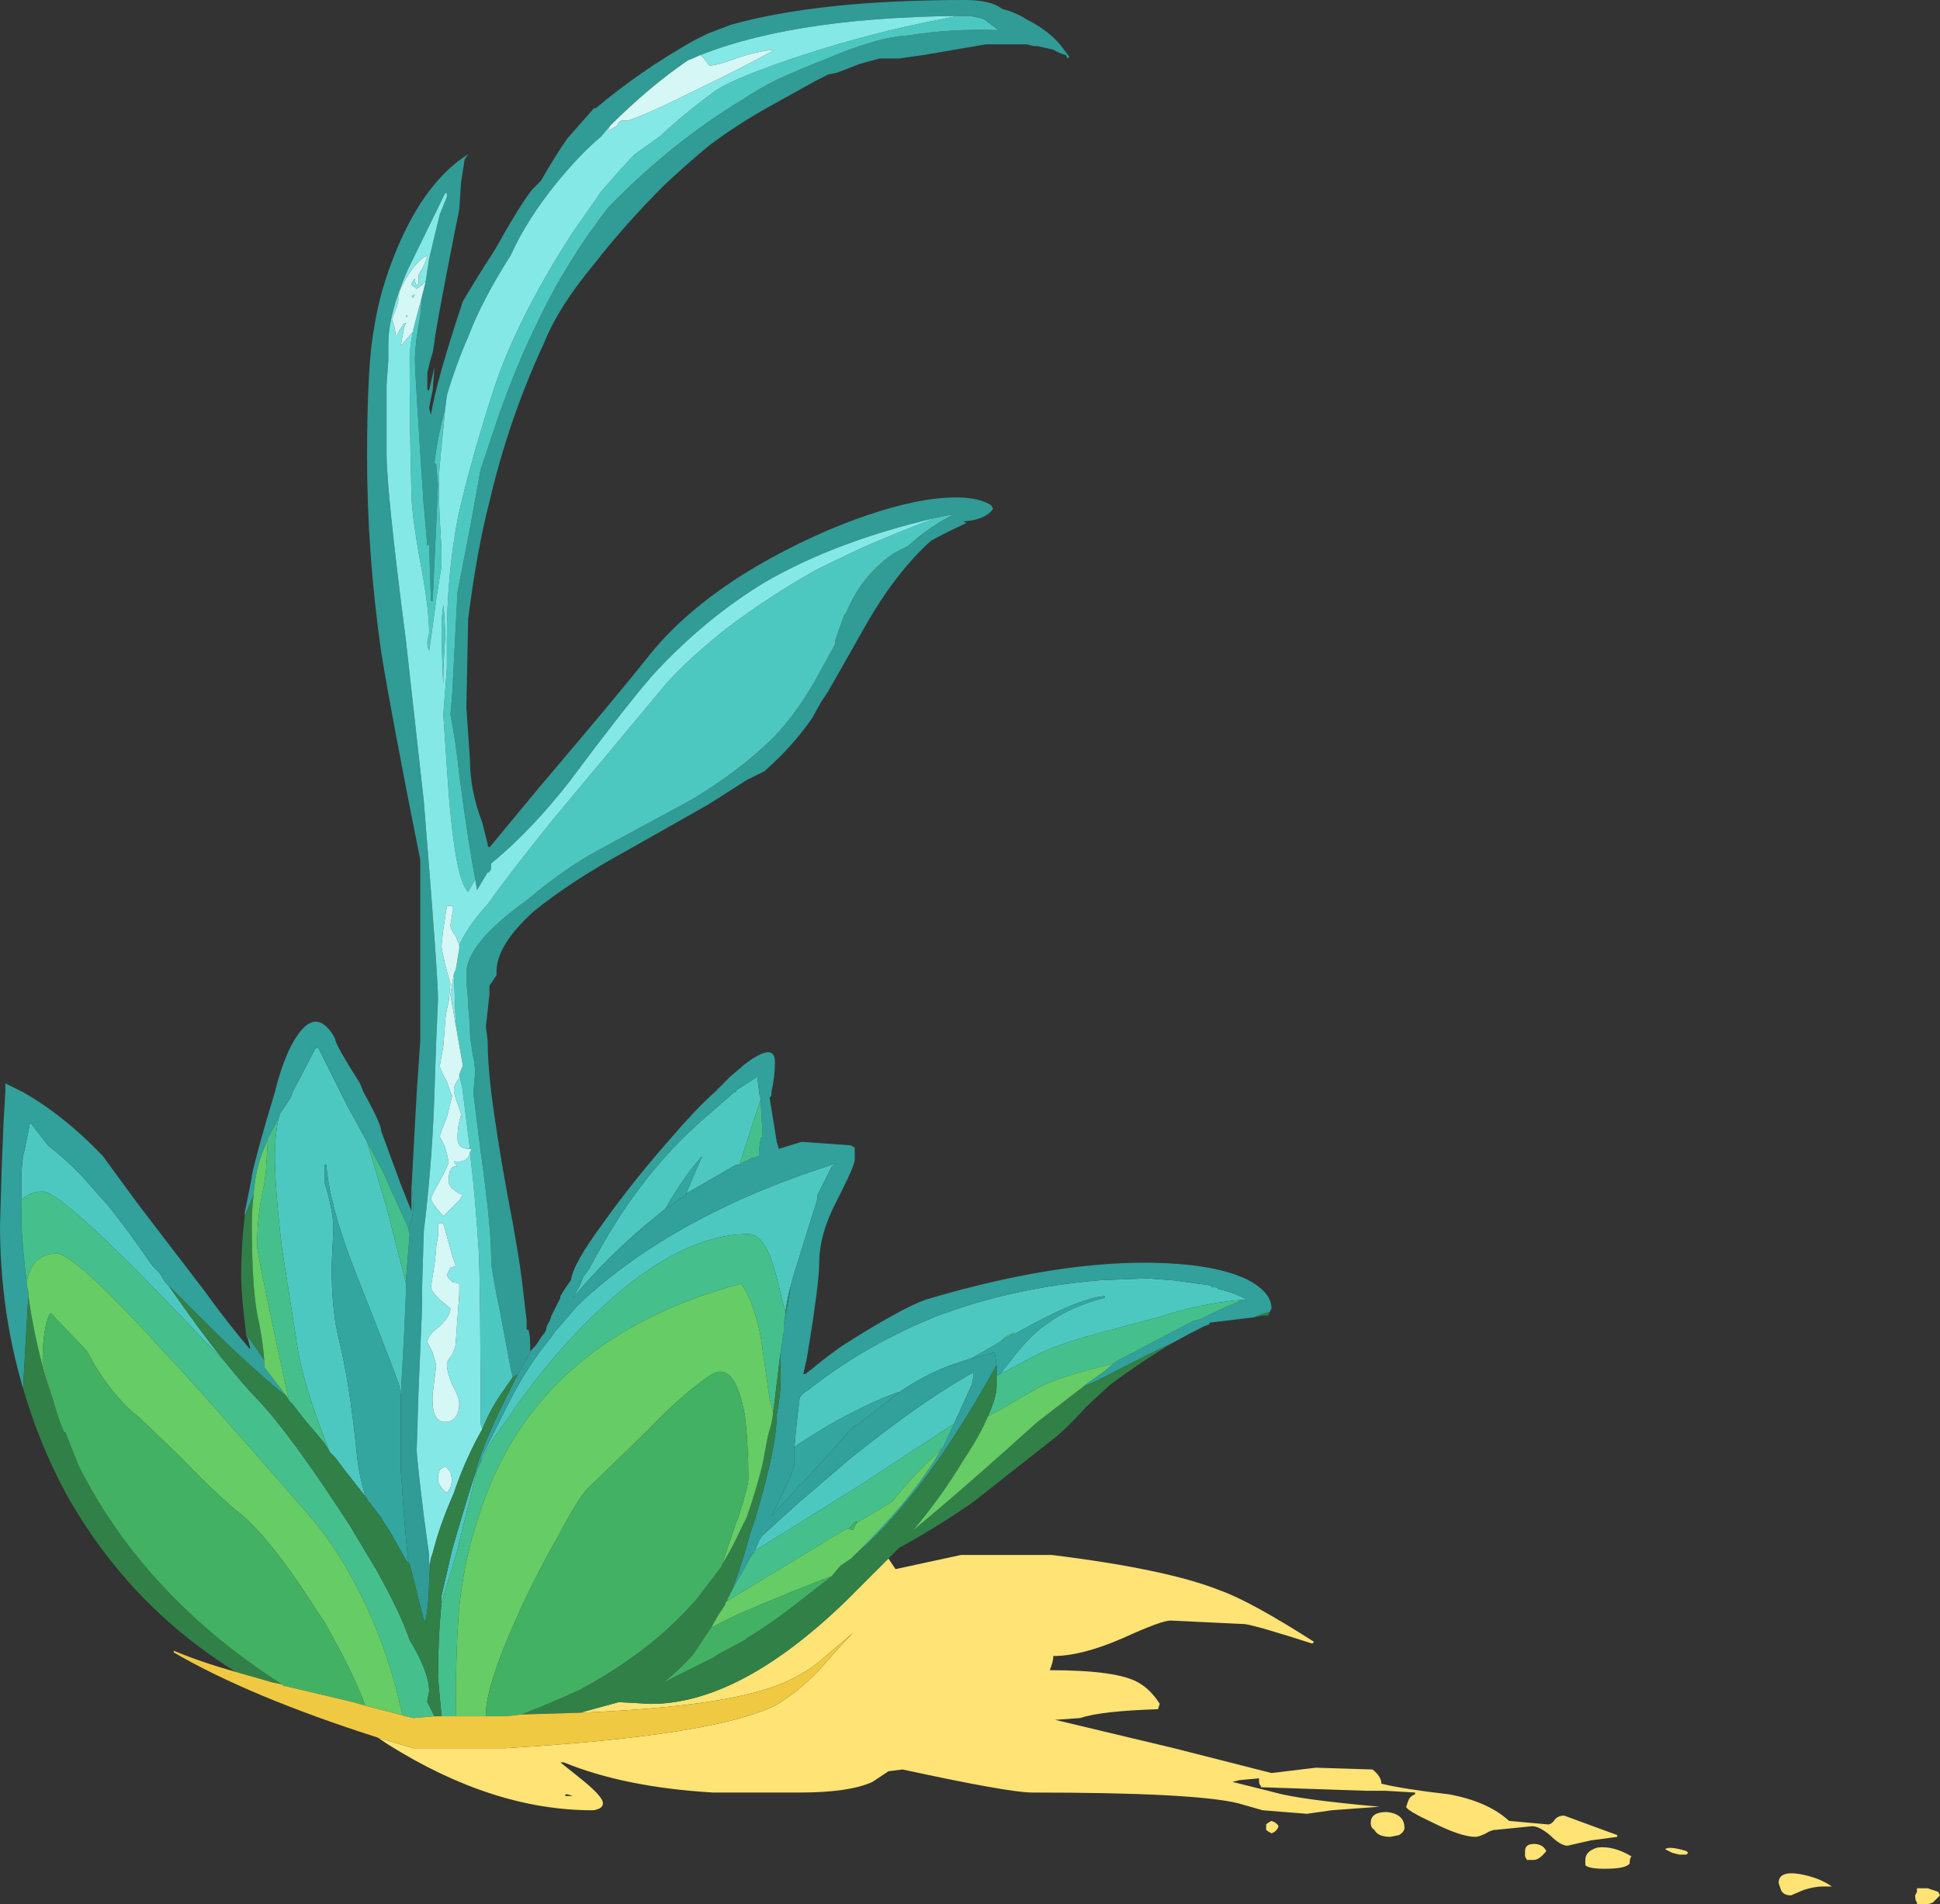 <?xml version="1.0" encoding="UTF-8" standalone="no"?>
<svg xmlns:ffdec="https://www.free-decompiler.com/flash" xmlns:xlink="http://www.w3.org/1999/xlink" ffdec:objectType="shape" height="53.7px" width="54.7px" xmlns="http://www.w3.org/2000/svg">
  <rect width="100%" height="100%" fill="#333333" stroke="none"/>
  <g transform="matrix(1.0, 0.0, 0.0, 1.0, 0.0, 0.0)">
    <path d="M47.55 52.2 L47.6 52.25 47.55 52.3 47.35 52.3 47.15 52.25 46.95 52.15 Q47.05 52.05 47.55 52.2 M51.4 53.2 Q51.15 53.2 50.85 53.3 L50.5 53.45 Q50.25 53.45 50.2 53.25 L50.15 53.1 Q50.15 52.75 50.75 52.85 51.3 52.95 51.65 53.2 L51.4 53.2 M54.7 53.45 L54.5 53.65 Q54.4 53.7 54.3 53.7 L54.05 53.7 54.05 53.65 Q54.0 53.6 54.0 53.45 L54.05 53.35 54.05 53.25 54.35 53.25 54.65 53.35 54.7 53.45 M25.05 43.95 L25.25 44.25 27.1 43.85 29.65 43.85 Q32.9 44.25 34.4 44.85 35.25 45.15 37.05 46.3 L37.0 46.35 Q35.45 45.85 35.1 45.8 L33.0 45.7 Q32.75 45.7 31.65 46.2 30.5 46.7 29.7 46.7 29.7 46.85 29.6 47.1 31.5 47.1 32.1 47.45 32.45 47.65 32.7 48.05 L32.65 48.2 Q31.05 48.25 30.45 48.45 L29.75 48.5 33.1 49.3 35.85 50.0 37.1 49.85 38.7 49.9 Q38.95 50.1 38.95 50.3 39.55 50.45 40.85 50.6 41.95 50.8 42.55 51.35 L43.65 51.45 Q43.75 51.45 43.85 51.3 43.95 51.2 44.1 51.2 L45.6 51.75 45.6 51.8 44.85 51.9 44.2 52.05 Q44.0 52.05 43.7 51.75 43.4 51.5 43.2 51.5 L42.2 51.6 Q42.05 51.6 41.9 51.7 41.7 51.8 41.6 51.8 41.2 51.8 40.4 51.4 39.65 51.05 39.65 50.95 L39.7 50.8 Q39.75 50.65 39.9 50.6 L39.9 50.55 39.05 50.5 38.5 50.5 35.55 50.4 35.55 50.35 Q35.5 50.35 35.5 50.2 L35.5 50.15 34.95 50.2 34.75 50.25 35.95 50.55 Q36.65 50.75 38.9 50.95 L37.55 51.05 36.85 51.15 35.6 51.05 34.9 50.85 Q33.65 50.55 29.1 50.55 28.45 50.55 25.45 49.9 L25.05 49.95 24.6 50.25 Q23.95 50.55 22.55 50.55 L20.1 50.55 Q17.6 50.4 15.9 49.7 L15.8 49.7 16.3 50.1 Q17.0 50.65 17.0 50.85 17.0 50.95 16.9 51.0 16.8 51.05 16.7 51.05 13.9 51.05 10.95 49.2 L10.65 49.0 11.65 49.3 14.25 49.3 Q20.1 48.95 21.85 48.1 22.45 47.75 23.05 47.15 23.7 46.4 24.05 46.05 L23.05 46.9 Q22.4 47.4 21.55 47.65 19.95 48.15 16.35 48.3 L17.45 48.0 18.35 48.05 Q20.85 48.05 23.85 45.15 L25.05 43.95 M16.0 50.6 Q15.9 50.6 15.95 50.65 L16.15 50.65 16.0 50.6 M38.65 51.4 Q38.65 51.1 39.1 51.1 39.6 51.15 39.6 51.55 39.6 51.65 39.45 51.75 L39.2 51.8 Q38.85 51.8 38.75 51.6 38.65 51.55 38.65 51.4 M35.7 51.45 Q35.75 51.4 35.85 51.35 36.0 51.4 36.05 51.5 36.0 51.65 35.85 51.7 35.75 51.65 35.7 51.6 35.7 51.55 35.7 51.45 M44.7 52.45 Q44.7 52.2 45.05 52.1 45.5 52.05 46.0 52.35 45.95 52.4 45.95 52.55 45.85 52.7 45.25 52.7 44.8 52.7 44.7 52.6 L44.7 52.45 M43.25 52.0 Q43.5 52.0 43.6 52.2 43.4 52.45 43.25 52.45 L43.05 52.45 43.0 52.35 Q43.0 52.4 43.0 52.2 43.0 52.0 43.25 52.0" fill="#ffe375" fill-rule="evenodd" stroke="none"/>
    <path d="M11.6 33.55 L11.75 30.8 11.85 29.35 11.85 24.25 Q11.05 20.25 10.75 18.4 10.35 15.6 10.35 12.9 10.35 10.25 10.55 9.25 10.7 8.2 11.2 7.0 12.0 5.1 13.2 4.35 L13.1 4.5 13.0 5.15 12.95 5.9 12.8 6.65 Q12.25 9.45 12.25 9.65 L12.2 9.95 12.15 10.1 12.05 10.5 12.05 11.0 12.1 11.0 12.25 10.35 12.2 11.0 12.1 11.5 12.15 11.7 Q12.3 10.75 13.05 8.5 13.4 7.9 13.95 7.05 14.65 5.8 15.0 5.35 L15.25 5.1 Q15.65 4.4 16.0 3.9 L16.75 3.05 16.8 3.05 Q18.05 2.0 19.55 1.15 L19.95 0.95 20.6 0.7 Q23.1 0.0 27.2 0.0 27.95 0.0 28.25 0.25 28.65 0.35 28.95 0.55 29.65 0.9 30.0 1.4 L30.15 1.6 30.1 1.65 30.05 1.55 Q29.85 1.5 29.7 1.4 L29.25 1.3 29.15 1.3 28.95 1.25 27.8 1.25 26.05 1.55 25.35 1.65 24.8 1.65 24.25 1.8 23.6 2.05 23.35 2.1 Q22.95 2.3 22.6 2.5 L21.7 3.0 Q20.8 3.5 20.0 4.1 19.45 4.55 18.75 5.2 17.6 6.35 16.75 7.45 15.75 8.65 15.35 9.65 14.35 11.8 13.8 14.15 13.45 15.5 13.2 17.45 L13.15 19.95 13.25 21.4 Q13.25 22.3 13.6 23.2 L13.75 23.8 13.75 23.85 13.8 23.9 15.25 22.15 Q17.5 19.5 18.25 18.55 19.9 16.45 23.35 14.95 24.9 14.3 26.1 14.1 27.4 13.9 27.95 14.25 L28.0 14.35 Q27.8 14.65 27.2 14.7 L27.15 14.7 27.25 14.75 Q26.7 15.0 26.25 15.25 25.25 16.15 24.4 17.65 L23.35 19.5 23.15 19.8 22.9 20.25 Q22.35 21.05 21.55 21.75 L21.05 22.0 19.95 22.7 17.65 24.0 Q16.1 24.85 15.05 25.7 14.0 26.65 14.0 27.4 L14.0 27.5 13.8 27.8 13.8 28.05 13.7 28.95 13.75 29.35 Q13.75 29.95 13.85 30.8 14.0 32.0 14.3 33.65 14.65 35.45 14.75 36.4 L14.85 37.25 14.85 37.5 14.9 37.5 Q14.95 37.65 14.95 37.95 L14.95 38.1 15.0 38.05 14.6 38.75 14.45 38.85 14.45 38.8 14.4 38.6 14.1 37.0 13.95 36.25 13.85 35.65 13.85 35.5 Q13.85 34.6 13.55 32.45 L13.35 30.85 13.35 30.8 13.4 30.2 13.35 29.8 13.35 29.85 Q13.25 29.3 13.25 29.05 L13.25 28.95 13.2 28.35 13.2 28.2 13.15 27.7 13.15 27.45 Q13.15 26.6 14.9 25.35 15.95 24.45 17.1 23.85 L19.5 22.55 Q20.75 21.8 21.65 20.95 22.3 20.35 22.95 19.25 L23.5 18.25 23.55 18.15 23.55 18.05 23.8 17.35 23.85 17.3 Q24.0 16.95 24.15 16.7 24.55 16.05 25.2 15.6 L25.6 15.4 Q26.2 14.85 26.9 14.5 L26.4 14.6 Q23.6 15.25 21.6 16.4 19.85 17.45 18.35 19.1 17.5 20.1 16.05 22.05 14.95 23.45 13.85 24.35 13.85 24.6 13.8 24.55 L13.8 24.6 13.75 24.6 13.45 25.1 13.4 24.8 Q13.2 23.75 12.95 21.85 12.85 20.9 12.7 20.15 L12.75 19.6 12.85 17.65 12.9 16.7 13.25 14.9 13.55 13.25 14.05 11.75 Q14.6 10.2 15.15 9.1 15.95 7.4 17.15 5.85 18.95 4.0 20.95 2.8 21.4 2.5 21.9 2.25 22.55 1.95 23.2 1.7 24.7 1.05 25.6 1.0 26.85 0.8 28.15 0.85 L27.75 0.55 Q27.5 0.45 27.2 0.45 L27.0 0.45 Q22.1 0.5 19.4 1.7 18.3 2.45 17.2 3.55 L16.95 3.85 Q16.4 4.3 15.7 5.15 14.85 6.2 14.4 7.2 13.6 8.45 13.2 9.5 12.85 10.3 12.6 11.15 L12.55 11.55 Q12.35 12.25 12.25 13.05 L12.3 13.1 12.35 13.7 12.2 16.95 12.15 16.95 12.1 15.35 12.05 15.4 11.95 14.25 11.95 14.3 Q11.7 10.55 11.7 10.15 11.7 9.7 11.85 8.9 L11.9 8.35 12.0 7.95 12.1 7.3 Q12.3 6.45 12.4 6.05 L12.6 5.55 12.6 5.45 12.55 5.45 11.5 7.6 Q10.95 8.85 10.95 9.7 L10.95 10.0 10.95 10.15 10.9 10.85 10.9 12.8 Q10.9 13.85 11.45 18.1 L11.95 22.6 Q12.35 27.5 12.35 28.2 L12.3 29.35 12.25 30.8 Q12.2 32.5 12.0 34.3 L11.95 34.7 11.9 36.35 11.9 36.9 11.8 39.25 11.75 40.85 11.75 40.9 Q11.75 41.1 11.95 42.75 L12.1 43.85 12.1 44.15 12.15 43.95 12.1 44.5 Q12.1 45.2 12.0 45.7 L11.95 45.7 11.55 44.1 11.55 44.15 11.5 43.95 Q11.45 43.45 11.4 42.85 L11.3 41.45 11.3 39.4 11.4 37.45 11.4 37.5 11.45 36.35 11.45 36.05 11.55 34.8 11.5 34.6 11.5 34.7 Q11.65 34.35 11.65 34.05 11.65 33.75 11.6 33.45 L11.6 33.55 M13.15 12.0 L13.15 12.0" fill="#319b96" fill-rule="evenodd" stroke="none"/>
    <path d="M11.45 36.35 L11.4 37.5 11.3 39.35 11.25 39.05 Q11.1 38.6 10.05 35.95 9.3 34.05 9.2 32.85 L9.15 32.85 9.15 33.35 Q9.4 34.15 9.4 34.65 L9.35 35.7 Q9.35 36.95 9.55 37.75 9.85 38.95 10.05 40.9 10.1 41.5 10.3 42.2 L9.75 41.5 9.45 41.1 9.3 40.95 Q8.5 38.95 8.35 37.75 L7.95 35.2 Q7.75 33.5 7.75 32.6 7.75 32.05 7.85 31.55 L7.9 31.4 8.2 30.95 8.25 30.8 8.9 29.55 8.95 29.55 8.95 29.5 9.1 29.8 Q9.3 30.2 9.6 30.8 L9.8 31.2 10.35 32.2 10.9 34.05 11.45 36.2 11.45 36.35 M11.9 8.35 L11.85 8.9 Q11.7 9.7 11.7 10.15 11.7 10.55 11.95 14.3 L11.95 14.25 12.05 15.4 12.1 15.35 12.15 16.95 12.2 16.95 12.35 13.7 12.3 13.1 12.25 13.05 Q12.35 12.25 12.55 11.55 L12.4 13.1 Q12.35 13.65 12.4 14.65 L12.45 15.5 12.45 15.95 12.3 16.9 Q12.15 18.05 12.1 18.35 12.05 18.25 12.05 18.1 L12.1 17.85 Q12.1 17.15 11.85 15.85 11.6 14.45 11.6 13.9 11.55 12.1 11.55 10.05 11.55 9.85 11.65 9.3 L11.9 8.35 M27.0 0.45 L27.2 0.45 Q27.5 0.45 27.75 0.55 L28.15 0.85 Q26.85 0.8 25.6 1.0 24.7 1.05 23.2 1.7 22.55 1.95 21.9 2.25 21.4 2.5 20.95 2.8 18.95 4.0 17.15 5.85 15.95 7.4 15.15 9.1 14.6 10.2 14.05 11.75 L13.55 13.25 13.25 14.9 12.9 16.7 12.85 17.65 12.75 19.6 12.7 20.15 Q12.85 20.9 12.95 21.85 13.2 23.75 13.4 24.8 L13.2 25.15 Q12.8 24.8 12.6 21.65 L12.5 20.15 12.6 18.85 12.6 18.0 Q12.6 16.25 12.9 14.65 13.2 13.25 13.85 11.2 14.5 9.1 16.15 6.55 L16.85 5.55 16.95 5.4 Q17.6 4.65 17.9 4.35 18.1 4.2 18.6 3.85 19.3 3.2 20.05 2.65 20.45 2.3 22.2 1.7 24.1 1.05 26.0 0.65 L27.0 0.45 M26.4 14.6 L26.9 14.5 Q26.2 14.85 25.6 15.4 L25.2 15.6 Q24.55 16.05 24.15 16.7 24.0 16.95 23.85 17.3 L23.8 17.35 23.55 18.05 23.55 18.15 23.5 18.25 22.95 19.25 Q22.3 20.35 21.65 20.95 20.75 21.8 19.5 22.55 L17.1 23.85 Q15.95 24.45 14.9 25.35 13.15 26.6 13.15 27.45 L13.15 27.7 13.2 28.2 13.2 28.35 13.25 28.95 13.25 29.05 Q13.25 29.3 13.35 29.85 L13.35 29.8 13.4 30.2 13.35 30.8 13.35 30.85 13.55 32.45 Q13.85 34.6 13.85 35.5 L13.85 35.65 13.95 36.25 14.1 37.0 14.4 38.6 14.45 38.8 14.45 38.85 14.1 39.35 Q13.8 39.8 13.6 40.3 L13.55 40.15 Q13.55 36.5 13.5 35.3 13.4 33.7 13.25 32.5 L13.3 32.4 13.25 32.4 13.05 30.8 13.05 30.75 12.95 30.3 13.05 30.05 12.85 28.9 12.8 27.45 12.85 27.35 12.95 26.75 12.95 26.65 Q13.2 26.1 13.75 25.5 14.35 24.65 15.6 23.1 L18.6 19.5 Q19.2 18.75 20.45 17.75 21.7 16.8 23.05 16.05 23.35 15.9 24.3 15.45 25.45 14.95 26.4 14.6 M12.45 17.5 L12.5 17.05 Q12.55 17.5 12.55 18.0 L12.5 18.85 12.5 19.3 Q12.45 18.4 12.45 17.5 M18.75 34.1 L18.5 34.3 Q17.25 35.3 16.15 36.6 L16.35 36.25 16.45 36.0 16.6 35.8 Q17.35 34.4 18.0 33.55 18.85 32.4 19.9 31.5 L20.7 30.8 20.75 30.8 20.75 30.75 21.3 30.4 21.35 30.35 21.4 30.75 21.4 30.8 21.45 31.0 21.25 31.6 20.85 32.85 20.75 32.85 19.45 33.6 19.35 33.65 Q19.6 33.05 19.8 32.6 19.3 33.15 18.75 34.1 M13.6 41.15 L13.55 41.2 13.6 41.05 14.35 39.55 Q14.85 38.55 15.55 37.7 L15.65 37.55 16.3 36.8 Q19.0 34.25 23.6 32.8 L23.45 32.9 23.05 33.7 23.05 33.8 22.35 36.05 22.3 36.25 Q22.2 36.6 22.15 37.0 L22.05 36.65 Q21.85 35.75 21.7 35.4 21.45 34.8 21.1 34.8 18.8 34.8 16.0 37.85 15.05 38.9 14.25 40.1 13.75 40.75 13.6 41.15 M21.3 43.7 L21.4 43.45 21.5 43.3 22.05 42.8 22.55 42.35 23.95 41.15 Q26.0 39.5 27.45 38.7 L27.45 38.8 27.4 39.05 26.9 40.15 24.3 41.85 22.7 42.85 21.25 43.75 21.3 43.7 M27.4 38.3 Q27.1 38.4 26.8 38.5 26.0 38.8 25.3 39.3 L25.35 39.25 Q24.5 39.55 23.35 40.2 22.85 40.5 22.4 40.8 22.45 40.2 22.55 39.4 L22.7 39.25 Q22.8 39.2 22.85 39.15 24.45 37.9 26.45 37.1 28.6 36.3 31.05 36.1 L32.35 36.05 33.0 36.1 33.05 36.1 34.15 36.25 34.15 36.3 34.3 36.3 34.35 36.35 Q34.8 36.45 35.15 36.65 L35.05 36.65 Q33.85 36.75 32.65 37.15 L31.15 37.55 Q30.0 37.85 29.35 38.15 28.95 38.35 28.2 38.75 L28.55 38.3 Q29.1 37.6 29.5 37.35 30.15 36.85 31.15 36.6 L31.15 36.55 Q30.4 36.6 28.55 37.65 L28.5 37.65 28.6 37.6 28.55 37.6 Q28.3 37.7 28.25 37.8 L28.1 37.9 27.4 38.3 M13.35 41.7 L13.45 41.45 12.9 43.7 12.45 45.2 12.45 45.0 Q12.6 44.35 12.75 43.7 13.05 42.65 13.35 41.7 M0.6 33.85 L0.6 33.3 Q0.6 33.0 0.65 32.6 L0.7 32.4 0.85 31.65 1.35 32.3 Q1.8 32.65 2.25 33.1 L3.05 34.0 Q3.65 34.75 4.3 35.7 L4.5 35.9 4.65 36.15 4.75 36.25 Q5.65 37.55 6.3 38.35 L5.8 37.85 Q1.8 33.6 1.2 33.6 0.85 33.6 0.6 33.85" fill="#4dc8c1" fill-rule="evenodd" stroke="none"/>
    <path d="M12.15 43.95 L12.1 44.15 12.1 43.85 11.95 42.75 Q11.75 41.1 11.75 40.9 L11.75 40.85 11.8 39.25 11.9 36.9 11.9 36.35 11.95 34.7 12.0 34.3 Q12.2 32.5 12.25 30.8 L12.3 29.35 12.35 28.2 Q12.35 27.5 11.95 22.6 L11.45 18.1 Q10.9 13.85 10.9 12.8 L10.9 10.85 10.95 10.15 10.95 10.0 10.95 9.7 Q10.95 8.85 11.5 7.6 L12.55 5.45 12.6 5.45 12.6 5.55 12.4 6.05 Q12.3 6.45 12.1 7.3 L12.0 7.95 11.75 8.15 11.7 8.1 Q11.6 8.05 11.6 8.0 L11.7 7.85 Q11.7 8.0 11.75 8.05 L11.8 8.0 11.8 7.75 Q12.0 7.45 12.05 7.2 11.75 7.35 11.45 7.85 11.25 8.2 11.25 8.3 11.25 8.5 11.15 8.75 L11.05 9.0 11.1 9.15 Q11.15 9.3 11.15 9.45 L11.2 9.45 Q11.25 9.3 11.35 9.2 L11.4 9.2 11.3 9.75 11.65 9.35 11.65 9.3 Q11.55 9.85 11.55 10.05 11.55 12.1 11.6 13.9 11.6 14.45 11.85 15.85 12.1 17.15 12.1 17.85 L12.05 18.1 Q12.05 18.25 12.1 18.35 12.15 18.05 12.3 16.9 L12.45 15.95 12.45 15.5 12.4 14.65 Q12.35 13.65 12.4 13.1 L12.55 11.55 12.6 11.15 Q12.85 10.3 13.2 9.5 13.6 8.45 14.4 7.2 14.85 6.2 15.7 5.15 16.4 4.3 16.95 3.85 L17.2 3.55 Q17.15 3.65 17.15 3.7 17.3 3.6 17.4 3.55 17.45 3.4 17.55 3.4 L17.7 3.4 17.85 3.35 Q18.4 3.15 19.6 2.55 21.05 1.85 21.85 1.4 21.3 1.45 20.75 1.65 20.2 1.85 20.0 1.85 L19.85 1.65 19.75 1.55 Q19.55 1.65 19.4 1.7 22.1 0.5 27.0 0.45 L26.0 0.65 Q24.1 1.05 22.2 1.7 20.45 2.3 20.05 2.65 19.3 3.2 18.6 3.85 18.1 4.2 17.9 4.35 17.6 4.65 16.95 5.4 L16.85 5.55 16.15 6.55 Q14.5 9.1 13.85 11.2 13.2 13.25 12.9 14.65 12.6 16.25 12.6 18.0 L12.6 18.85 12.5 20.15 12.6 21.65 Q12.8 24.8 13.2 25.15 L13.4 24.8 13.45 25.1 13.75 24.6 13.8 24.6 13.8 24.55 Q13.85 24.6 13.85 24.35 14.95 23.45 16.05 22.05 17.5 20.1 18.35 19.1 19.85 17.45 21.6 16.4 23.6 15.25 26.4 14.6 25.45 14.95 24.3 15.45 23.35 15.9 23.05 16.05 21.7 16.8 20.45 17.75 19.2 18.75 18.6 19.5 L15.6 23.1 Q14.35 24.65 13.75 25.5 13.2 26.1 12.95 26.65 L12.85 26.4 Q12.7 26.2 12.7 26.1 L12.75 25.8 Q12.8 25.6 12.75 25.55 L12.6 25.55 12.5 26.2 Q12.45 26.6 12.45 26.7 12.45 26.75 12.55 27.2 L12.7 27.75 12.65 28.25 Q12.55 28.65 12.55 28.85 L12.5 29.5 12.4 30.05 Q12.4 30.15 12.6 30.5 L12.7 30.8 12.75 30.9 12.6 31.5 Q12.4 32.0 12.4 32.05 L12.55 32.35 12.65 32.75 Q12.65 32.85 12.4 33.3 12.15 33.75 12.15 33.8 12.15 33.9 12.5 34.3 L12.95 33.85 13.05 33.7 Q12.9 33.65 12.8 33.55 12.65 33.45 12.65 33.3 12.65 32.85 12.9 32.9 12.85 32.85 12.8 32.75 13.2 32.8 13.25 32.5 13.4 33.7 13.5 35.3 13.55 36.5 13.55 40.15 L13.6 40.3 Q13.15 41.1 12.85 41.95 L12.8 42.1 Q12.4 43.0 12.2 43.8 L12.15 43.95 M11.65 8.4 L11.6 8.35 11.7 8.3 11.65 8.4 M13.15 12.0 L13.15 12.0 M11.35 9.15 L11.45 9.1 11.4 9.2 11.35 9.15 M11.45 8.9 L11.5 8.9 11.45 8.95 11.45 8.9 M12.45 17.5 Q12.45 18.4 12.5 19.3 L12.5 18.85 12.55 18.0 Q12.55 17.5 12.5 17.05 L12.45 17.5 M12.8 27.45 L12.85 28.9 12.7 28.05 12.8 27.45 M12.95 30.3 L13.05 30.75 13.05 30.8 13.25 32.4 Q12.9 32.4 12.9 32.1 12.9 31.75 13.0 31.45 L13.05 31.55 Q12.85 31.0 12.8 30.8 L12.8 30.7 Q12.8 30.6 12.95 30.4 L12.95 30.3 M12.7 41.5 L12.55 41.35 12.4 41.45 Q12.35 41.55 12.35 41.7 12.35 41.9 12.6 42.1 L12.7 41.95 12.75 41.75 12.7 41.5 M12.35 34.85 L12.3 35.15 Q12.3 35.4 12.15 36.3 12.15 36.4 12.4 36.65 L12.7 36.9 Q12.7 37.1 12.4 37.4 12.05 37.65 12.05 37.85 L12.2 38.15 12.3 38.5 12.2 39.3 Q12.15 40.1 12.55 40.1 12.75 40.1 12.85 39.95 12.95 39.8 12.95 39.6 12.95 39.4 12.75 39.05 12.6 38.7 12.6 38.45 12.6 38.4 12.75 38.2 12.85 38.0 12.85 37.85 L12.95 36.5 12.95 36.2 12.75 36.15 12.65 36.05 12.6 35.95 12.7 35.75 12.85 35.7 12.75 35.4 12.5 34.5 12.35 34.5 12.35 34.85" fill="#84e8e6" fill-rule="evenodd" stroke="none"/>
    <path d="M10.95 10.15 L10.95 10.0 10.95 10.15 M12.0 7.95 L11.9 8.35 11.65 9.3 11.65 9.35 11.3 9.75 11.4 9.2 11.35 9.2 Q11.25 9.3 11.2 9.45 L11.15 9.45 Q11.15 9.3 11.1 9.15 L11.05 9.0 11.15 8.75 Q11.25 8.5 11.25 8.3 11.25 8.2 11.45 7.85 11.75 7.35 12.05 7.2 12.0 7.45 11.8 7.75 L11.8 8.0 11.75 8.05 Q11.7 8.0 11.7 7.85 L11.6 8.0 Q11.6 8.05 11.7 8.1 L11.75 8.15 12.0 7.95 M17.2 3.55 Q18.3 2.45 19.4 1.7 19.55 1.65 19.75 1.55 L19.85 1.65 20.0 1.85 Q20.2 1.85 20.75 1.65 21.3 1.45 21.85 1.4 21.05 1.85 19.6 2.55 18.4 3.15 17.85 3.35 L17.7 3.4 17.55 3.4 Q17.45 3.4 17.4 3.55 17.3 3.6 17.15 3.7 17.15 3.65 17.2 3.55 M11.65 8.4 L11.7 8.3 11.6 8.35 11.65 8.4 M11.45 8.9 L11.45 8.95 11.5 8.9 11.45 8.9 M11.35 9.15 L11.4 9.2 11.45 9.1 11.35 9.15 M13.25 32.5 Q13.2 32.8 12.8 32.75 12.85 32.85 12.9 32.9 12.65 32.85 12.65 33.3 12.65 33.45 12.8 33.55 12.9 33.65 13.05 33.7 L12.95 33.85 12.5 34.3 Q12.15 33.9 12.15 33.8 12.15 33.75 12.4 33.3 12.65 32.85 12.65 32.75 L12.55 32.35 12.4 32.05 Q12.4 32.0 12.6 31.5 L12.75 30.9 12.7 30.8 12.6 30.5 Q12.4 30.15 12.4 30.05 L12.5 29.5 12.55 28.85 Q12.55 28.65 12.65 28.25 L12.7 27.75 12.55 27.2 Q12.45 26.75 12.45 26.7 12.45 26.6 12.5 26.2 L12.6 25.55 12.75 25.55 Q12.8 25.6 12.75 25.8 L12.7 26.1 Q12.7 26.2 12.85 26.4 L12.95 26.65 12.95 26.75 12.85 27.35 12.8 27.45 12.7 28.05 12.85 28.9 13.05 30.05 12.95 30.3 12.95 30.4 Q12.8 30.6 12.8 30.7 L12.8 30.8 Q12.85 31.0 13.05 31.55 L13.0 31.45 Q12.9 31.75 12.9 32.1 12.9 32.4 13.25 32.4 L13.3 32.4 13.25 32.5 M12.35 34.85 L12.35 34.5 12.5 34.5 12.75 35.4 12.85 35.7 12.7 35.75 12.6 35.95 12.65 36.05 12.75 36.15 12.95 36.2 12.95 36.5 12.85 37.85 Q12.85 38.0 12.75 38.2 12.6 38.4 12.6 38.45 12.6 38.7 12.75 39.05 12.95 39.4 12.95 39.6 12.95 39.8 12.85 39.95 12.75 40.1 12.55 40.1 12.15 40.1 12.2 39.3 L12.3 38.5 12.2 38.15 12.05 37.85 Q12.05 37.65 12.4 37.4 12.7 37.1 12.7 36.9 L12.4 36.65 Q12.15 36.4 12.15 36.3 12.3 35.4 12.3 35.15 L12.35 34.85 M12.7 41.5 L12.75 41.75 12.7 41.95 12.6 42.1 Q12.35 41.9 12.35 41.7 12.35 41.55 12.4 41.45 L12.55 41.35 12.7 41.5" fill="#d5f7f5" fill-rule="evenodd" stroke="none"/>
    <path d="M15.0 38.05 L15.1 37.95 15.3 37.65 15.35 37.6 15.4 37.5 Q15.4 37.4 15.5 37.25 L15.55 37.1 Q15.65 36.9 15.8 36.6 L15.8 36.55 Q15.95 36.3 16.1 36.1 16.15 35.65 17.0 34.5 17.85 33.3 19.0 32.0 19.6 31.3 20.15 30.8 L20.6 30.35 20.9 30.1 20.95 30.05 Q21.85 29.35 21.85 29.95 21.85 30.35 21.75 30.8 L21.75 30.9 21.7 30.95 21.9 32.2 21.95 32.35 21.95 32.4 22.6 32.2 24.0 32.3 Q24.05 32.35 24.1 32.35 L24.1 32.7 Q24.1 32.85 23.75 33.55 L23.6 33.85 Q23.1 34.8 23.1 35.6 23.1 36.2 22.75 38.3 L22.65 38.75 22.7 38.75 22.9 38.6 Q23.25 38.3 23.75 37.95 25.4 36.9 26.1 36.65 30.3 35.4 33.3 35.65 34.5 35.75 35.2 36.1 35.85 36.45 35.85 36.9 L35.8 37.0 35.6 37.05 35.35 37.15 34.1 37.3 34.1 37.35 33.95 37.4 Q33.55 37.6 33.1 37.85 32.65 38.05 30.9 38.95 L30.55 39.1 30.6 39.05 31.1 38.7 31.4 38.45 31.55 38.35 33.65 37.25 33.85 37.2 Q34.45 36.9 35.05 36.65 L35.15 36.65 Q34.8 36.45 34.35 36.35 L34.3 36.3 34.15 36.3 34.15 36.25 33.05 36.1 33.0 36.1 32.35 36.05 31.05 36.1 Q28.6 36.3 26.45 37.1 24.45 37.9 22.85 39.15 22.8 39.2 22.7 39.25 L22.55 39.4 Q22.45 40.2 22.4 40.8 L22.4 41.25 Q22.4 41.5 21.75 42.75 L22.45 42.0 22.5 41.9 22.6 41.85 Q23.6 40.75 23.9 40.4 L24.1 40.2 24.15 40.2 25.3 39.3 Q26.0 38.8 26.8 38.5 27.1 38.4 27.4 38.3 L27.45 38.3 28.0 38.15 28.05 38.15 28.1 38.5 27.9 38.85 Q27.2 40.1 26.4 41.25 25.35 42.7 24.5 43.5 L24.0 43.95 24.45 43.5 Q25.8 42.15 26.55 40.85 L26.6 40.8 26.9 40.15 27.4 39.05 27.45 38.8 27.45 38.7 Q26.0 39.5 23.95 41.15 L22.55 42.35 22.05 42.8 21.5 43.3 21.4 43.45 21.3 43.7 21.25 43.8 21.2 43.85 20.55 45.0 20.55 45.05 Q20.85 44.35 21.15 43.25 L21.3 42.8 Q21.9 40.8 21.9 39.9 22.05 39.15 22.0 38.5 L22.0 38.2 22.1 37.55 22.1 37.35 22.3 36.25 22.35 36.05 23.05 33.8 23.05 33.7 23.45 32.9 23.6 32.8 Q19.0 34.25 16.3 36.8 L15.65 37.55 15.55 37.7 Q14.85 38.55 14.35 39.55 L13.6 41.05 13.55 41.2 13.6 41.15 13.45 41.45 13.35 41.7 Q13.55 40.85 14.25 39.45 L14.6 38.75 15.0 38.05 M0.65 39.15 Q0.0 36.95 0.0 34.55 L0.05 32.9 0.1 31.65 0.15 30.8 0.15 30.55 0.65 30.8 Q1.8 31.45 2.9 32.6 L3.85 33.9 5.8 36.45 Q6.45 37.35 7.05 38.05 L7.05 38.0 7.0 37.8 7.0 37.7 7.45 38.35 7.45 38.55 8.1 39.4 Q7.0 38.5 5.95 37.45 L4.75 36.25 4.65 36.15 4.5 35.9 4.3 35.7 Q3.65 34.75 3.05 34.0 L2.25 33.1 Q1.8 32.65 1.35 32.3 L0.85 31.65 0.7 32.4 0.65 32.6 Q0.6 33.0 0.6 33.3 L0.6 33.85 0.6 34.5 Q0.65 35.35 0.75 36.15 L0.75 36.2 0.8 36.45 0.8 36.55 0.75 37.4 0.65 39.15 M6.9 34.3 L6.9 34.2 7.1 33.2 7.1 33.15 Q7.25 32.45 7.75 30.8 L7.8 30.6 Q8.05 29.7 8.35 29.25 8.9 28.4 9.4 29.2 L9.45 29.3 Q9.45 29.45 10.15 30.55 L10.25 30.8 Q10.75 31.7 10.75 31.9 L11.3 33.4 11.6 34.15 11.6 33.55 11.6 33.45 Q11.65 33.75 11.65 34.05 11.65 34.35 11.5 34.7 L11.5 34.6 10.8 33.05 10.75 32.95 10.35 32.2 9.8 31.2 9.6 30.8 Q9.3 30.2 9.1 29.8 L8.95 29.5 8.95 29.55 8.9 29.55 8.25 30.8 8.2 30.95 7.9 31.4 7.85 31.55 7.55 32.1 7.55 32.15 Q7.2 32.85 7.15 33.7 L6.9 34.3 M21.45 31.0 L21.4 30.8 21.4 30.75 21.35 30.35 21.3 30.4 20.75 30.75 20.75 30.8 20.7 30.8 19.9 31.5 Q18.85 32.4 18.0 33.55 17.35 34.4 16.6 35.8 L16.45 36.0 16.35 36.25 16.15 36.6 Q17.25 35.3 18.5 34.3 L18.75 34.1 19.35 33.7 19.35 33.65 19.45 33.6 20.75 32.85 20.85 32.85 20.9 32.8 Q21.05 32.75 21.2 32.65 L21.25 32.65 21.4 32.6 21.4 32.45 21.45 32.1 21.5 32.05 21.5 31.95 21.45 31.1 21.45 31.0 M21.9 32.2 L21.9 32.2" fill="#32a09b" fill-rule="evenodd" stroke="none"/>
    <path d="M11.5 34.6 L11.55 34.8 11.45 36.05 11.45 36.35 11.45 36.2 10.9 34.05 10.35 32.2 10.75 32.95 10.8 33.05 11.5 34.6 M20.85 32.85 L21.25 31.6 21.45 31.0 21.45 31.1 21.5 31.95 21.5 32.05 21.45 32.1 21.4 32.45 21.4 32.6 21.25 32.65 21.2 32.65 Q21.05 32.75 20.9 32.8 L20.85 32.85 M22.1 37.35 L22.1 37.55 22.0 38.2 21.8 39.85 21.7 39.45 21.45 37.7 Q21.25 36.7 20.9 36.2 15.65 37.6 13.85 41.8 13.5 42.65 13.25 43.6 13.05 44.4 12.95 45.3 12.85 46.45 12.85 48.35 L12.85 48.4 12.45 48.4 12.35 47.3 Q12.35 46.2 12.45 45.2 L12.9 43.7 13.45 41.45 13.6 41.15 Q13.75 40.75 14.25 40.1 15.05 38.9 16.0 37.85 18.8 34.8 21.1 34.8 21.45 34.8 21.7 35.4 21.85 35.75 22.05 36.65 L22.15 37.0 22.15 37.05 22.1 37.35 M20.55 45.0 L21.2 43.85 21.25 43.8 21.3 43.7 21.25 43.75 22.7 42.85 24.3 41.85 26.9 40.15 26.6 40.8 26.55 40.85 26.45 40.95 Q25.75 41.6 25.15 42.35 L24.15 42.95 24.15 42.9 Q24.1 42.9 23.95 43.1 L23.8 43.15 20.5 45.15 20.55 45.0 M35.05 36.65 Q34.45 36.9 33.85 37.2 L33.65 37.25 31.55 38.35 31.4 38.45 Q29.75 38.85 29.25 39.15 L27.85 39.95 Q28.1 39.4 28.1 39.1 L28.1 38.8 28.2 38.75 Q28.95 38.35 29.35 38.15 30.0 37.85 31.15 37.55 L32.65 37.15 Q33.85 36.75 35.05 36.65 M7.85 31.55 Q7.75 32.05 7.75 32.6 7.75 33.5 7.95 35.2 L8.35 37.75 Q8.5 38.95 9.3 40.95 L9.15 40.7 8.6 40.05 8.25 39.6 8.15 39.5 7.8 37.9 Q7.25 35.3 7.25 35.15 7.25 34.25 7.45 33.4 L7.5 33.0 7.55 32.15 7.55 32.1 7.85 31.55 M0.6 33.85 Q0.85 33.6 1.2 33.6 1.8 33.6 5.8 37.85 L6.3 38.35 Q6.9 39.1 7.25 39.45 8.2 40.45 9.85 43.0 L10.6 44.25 Q11.3 45.5 11.55 46.25 12.1 47.15 12.1 47.7 L12.05 47.95 12.05 48.0 Q12.15 48.2 12.25 48.4 L11.65 48.45 11.45 48.4 11.35 48.35 11.15 47.55 Q10.7 45.9 9.95 44.55 9.4 43.5 8.6 42.6 5.6 39.15 4.65 38.15 2.1 35.35 1.6 35.35 1.0 35.35 0.8 35.95 L0.75 36.15 Q0.65 35.35 0.6 34.5 L0.6 33.85 M28.5 37.65 L28.45 37.7 28.4 37.7 28.25 37.8 Q28.3 37.7 28.55 37.6 L28.6 37.6 28.5 37.65" fill="#45c08c" fill-rule="evenodd" stroke="none"/>
    <path d="M11.3 39.4 L11.3 41.45 11.4 42.85 Q11.45 43.45 11.5 43.95 L11.55 44.15 11.55 44.1 11.45 44.0 11.0 43.2 10.8 42.9 10.75 42.8 10.4 42.35 10.3 42.2 Q10.1 41.5 10.05 40.9 9.85 38.95 9.55 37.75 9.35 36.95 9.35 35.7 L9.4 34.65 Q9.4 34.15 9.15 33.35 L9.15 32.85 9.2 32.85 Q9.3 34.05 10.05 35.95 11.1 38.6 11.25 39.05 L11.3 39.35 11.3 39.4 M18.75 34.1 Q19.3 33.15 19.8 32.6 19.6 33.05 19.35 33.65 L19.35 33.7 18.75 34.1 M28.1 38.5 L28.05 38.15 28.0 38.15 27.45 38.3 27.4 38.3 28.1 37.9 28.25 37.8 28.4 37.7 28.45 37.7 28.5 37.65 28.55 37.65 Q30.4 36.6 31.15 36.55 L31.15 36.6 Q30.15 36.85 29.5 37.35 29.1 37.6 28.55 38.3 L28.2 38.75 28.1 38.8 28.1 38.5 M25.3 39.3 L24.15 40.2 24.1 40.2 23.9 40.4 Q23.6 40.75 22.6 41.85 L22.5 41.9 22.45 42.0 21.75 42.75 Q22.4 41.5 22.4 41.25 L22.4 40.8 Q22.85 40.5 23.35 40.2 24.5 39.55 25.35 39.25 L25.3 39.3" fill="#33a6a0" fill-rule="evenodd" stroke="none"/>
    <path d="M35.8 37.0 L35.75 37.1 35.6 37.1 35.35 37.15 35.6 37.05 35.8 37.0 M33.1 37.85 Q32.25 38.35 31.3 39.05 L30.65 39.65 Q30.15 40.2 29.8 40.5 L27.45 42.35 Q26.45 43.05 25.35 43.65 L25.05 43.95 23.85 45.15 Q20.85 48.05 18.35 48.05 L17.45 48.0 16.35 48.3 14.7 48.35 Q15.6 48.0 16.35 47.65 18.3 46.6 19.5 45.25 L19.6 45.15 20.25 44.3 Q20.6 43.75 20.9 43.1 L21.05 42.8 Q21.3 42.1 21.5 41.3 L21.65 40.5 21.75 40.15 21.8 39.85 22.0 38.2 22.0 38.5 Q22.05 39.15 21.9 39.9 21.9 40.8 21.3 42.8 L21.15 43.25 Q20.85 44.35 20.55 45.05 L20.5 45.15 20.45 45.2 20.45 45.25 20.25 45.55 20.05 45.9 19.55 46.65 Q19.15 47.1 18.7 47.45 L20.1 46.75 20.25 46.65 21.0 46.25 21.05 46.2 Q21.8 45.75 22.55 45.15 L23.45 44.45 23.7 44.15 24.0 43.95 24.5 43.5 Q25.35 42.7 26.4 41.25 27.2 40.1 27.9 38.85 L28.1 38.5 28.1 38.8 28.1 39.1 Q28.1 39.4 27.85 39.95 27.65 40.45 27.15 41.2 26.55 42.2 25.75 43.15 27.15 42.0 29.25 40.1 29.9 39.6 30.55 39.1 L30.9 38.95 Q32.65 38.05 33.1 37.85 M6.65 47.15 Q3.6 45.25 1.85 42.1 1.1 40.7 0.65 39.15 L0.75 37.4 0.8 36.55 Q1.1 38.65 1.85 40.4 L2.2 41.3 Q4.05 45.0 7.95 47.5 L7.7 47.45 6.65 47.15 M7.0 37.8 L6.95 37.7 Q6.8 36.55 6.8 35.95 6.8 35.15 6.9 34.3 L7.15 33.7 Q7.1 34.1 7.1 34.55 7.1 36.2 7.25 37.05 7.4 37.7 7.45 38.35 L7.0 37.7 7.0 37.8 M11.55 44.1 L11.95 45.7 12.0 45.7 Q12.1 45.2 12.1 44.5 L12.15 43.95 12.2 43.8 Q12.4 43.0 12.8 42.1 L12.85 41.95 Q13.15 41.1 13.6 40.3 13.8 39.8 14.1 39.35 L14.45 38.85 14.6 38.75 14.25 39.45 Q13.55 40.85 13.35 41.7 13.05 42.65 12.75 43.7 12.6 44.35 12.45 45.0 L12.45 45.2 Q12.35 46.2 12.35 47.3 L12.45 48.4 12.25 48.4 Q12.15 48.2 12.05 48.0 L12.05 47.95 12.1 47.7 Q12.1 47.15 11.55 46.25 11.3 45.5 10.6 44.25 L9.85 43.0 Q8.2 40.45 7.25 39.45 6.9 39.1 6.3 38.35 5.65 37.55 4.75 36.25 L5.95 37.45 Q7.0 38.5 8.1 39.4 L8.15 39.5 8.25 39.6 8.6 40.05 9.15 40.7 9.3 40.95 9.45 41.1 9.75 41.5 10.3 42.2 10.4 42.35 10.75 42.8 10.8 42.9 11.0 43.2 11.45 44.0 11.55 44.1 M21.9 32.2 L21.9 32.2 M22.3 36.25 L22.1 37.35 22.15 37.05 22.15 37.0 Q22.2 36.6 22.3 36.25" fill="#318048" fill-rule="evenodd" stroke="none"/>
    <path d="M20.55 45.05 L20.55 45.0 20.5 45.15 23.8 43.15 23.95 43.1 23.9 43.1 24.05 43.15 24.15 42.95 25.15 42.35 Q25.75 41.6 26.45 40.95 L26.55 40.85 Q25.8 42.15 24.45 43.5 L24.0 43.95 23.7 44.15 23.45 44.45 Q22.5 44.8 20.75 45.55 L20.05 45.9 20.25 45.55 20.45 45.25 20.45 45.2 20.5 45.15 20.55 45.05 M31.4 38.45 L31.1 38.7 30.6 39.05 30.55 39.1 Q29.9 39.6 29.25 40.1 27.15 42.0 25.75 43.15 26.55 42.2 27.15 41.2 27.65 40.45 27.85 39.95 L29.25 39.15 Q29.75 38.85 31.4 38.45 M12.85 48.4 L12.85 48.35 Q12.85 46.45 12.95 45.3 13.05 44.4 13.25 43.6 13.5 42.65 13.85 41.8 15.65 37.6 20.9 36.2 21.25 36.7 21.45 37.7 L21.7 39.45 21.8 39.85 21.75 40.15 21.65 40.5 21.5 41.3 Q21.3 42.1 21.05 42.8 L20.9 43.1 Q20.6 43.75 20.25 44.3 L20.35 44.15 20.75 42.95 20.8 42.85 Q21.1 41.9 21.1 41.7 21.1 40.75 21.0 39.9 20.7 38.3 20.0 38.8 19.2 39.35 18.25 40.35 L16.65 41.9 Q16.35 42.15 15.75 43.3 15.4 43.9 14.95 44.8 13.7 47.4 13.7 48.35 L13.7 48.4 12.85 48.4 M7.55 32.15 L7.5 33.0 7.45 33.4 Q7.25 34.25 7.25 35.15 7.25 35.3 7.8 37.9 L8.15 39.5 8.1 39.4 7.45 38.55 7.45 38.35 Q7.4 37.7 7.25 37.05 7.1 36.2 7.1 34.55 7.1 34.1 7.15 33.7 7.2 32.85 7.55 32.15 M10.3 48.1 Q9.95 47.15 9.15 45.75 L8.95 45.45 Q7.75 43.55 6.85 42.75 6.1 42.15 5.1 41.1 L3.9 39.95 Q3.3 39.5 2.7 38.55 L2.45 38.1 1.45 37.05 1.4 37.05 Q1.2 37.5 1.2 38.4 1.45 39.45 1.8 40.35 L1.85 40.4 Q1.1 38.65 0.8 36.55 L0.8 36.45 0.75 36.2 0.75 36.15 0.8 35.95 Q1.0 35.35 1.6 35.35 2.1 35.35 4.65 38.15 5.6 39.15 8.6 42.6 9.4 43.5 9.95 44.55 10.7 45.9 11.15 47.55 L11.35 48.35 11.45 48.4 10.3 48.1" fill="#66cc66" fill-rule="evenodd" stroke="none"/>
    <path d="M20.25 44.3 L19.6 45.15 19.5 45.25 Q18.3 46.6 16.35 47.65 15.6 48.0 14.7 48.35 L14.25 48.4 13.7 48.4 13.7 48.35 Q13.7 47.4 14.95 44.8 15.4 43.9 15.75 43.3 16.35 42.15 16.65 41.9 L18.25 40.35 Q19.2 39.35 20.0 38.8 20.7 38.3 21.0 39.9 21.1 40.75 21.1 41.7 21.1 41.9 20.8 42.85 L20.75 42.95 20.35 44.15 20.25 44.3 M1.85 40.4 L1.8 40.35 Q1.45 39.45 1.2 38.4 1.2 37.5 1.4 37.05 L1.45 37.05 2.45 38.1 2.7 38.55 Q3.3 39.5 3.9 39.95 L5.1 41.1 Q6.1 42.15 6.85 42.75 7.75 43.55 8.95 45.45 L9.15 45.75 Q9.95 47.15 10.3 48.1 L9.95 48.0 8.05 47.55 8.0 47.55 7.95 47.5 Q4.05 45.0 2.2 41.3 L1.85 40.4 M23.95 43.1 Q24.1 42.9 24.15 42.9 L24.15 42.95 24.05 43.15 23.9 43.1 23.95 43.1 M20.05 45.9 L20.75 45.55 Q22.5 44.8 23.45 44.45 L22.55 45.15 Q21.8 45.75 21.05 46.2 L21.0 46.25 20.25 46.65 20.1 46.75 18.7 47.45 Q19.15 47.1 19.55 46.65 L20.05 45.9" fill="#43b164" fill-rule="evenodd" stroke="none"/>
    <path d="M10.65 49.0 Q7.05 47.85 4.9 46.6 L4.9 46.55 Q5.6 46.85 6.65 47.15 L7.7 47.45 7.95 47.5 8.0 47.55 8.05 47.55 9.95 48.0 10.3 48.1 11.45 48.4 11.65 48.45 12.25 48.4 12.45 48.4 12.85 48.4 13.7 48.4 14.25 48.4 14.7 48.35 16.35 48.3 Q19.95 48.15 21.55 47.65 22.4 47.4 23.05 46.9 L24.05 46.05 Q23.7 46.4 23.05 47.15 22.45 47.75 21.85 48.1 20.1 48.95 14.25 49.3 L11.65 49.3 10.65 49.0" fill="#f0c942" fill-rule="evenodd" stroke="none"/>
  </g>
</svg>
